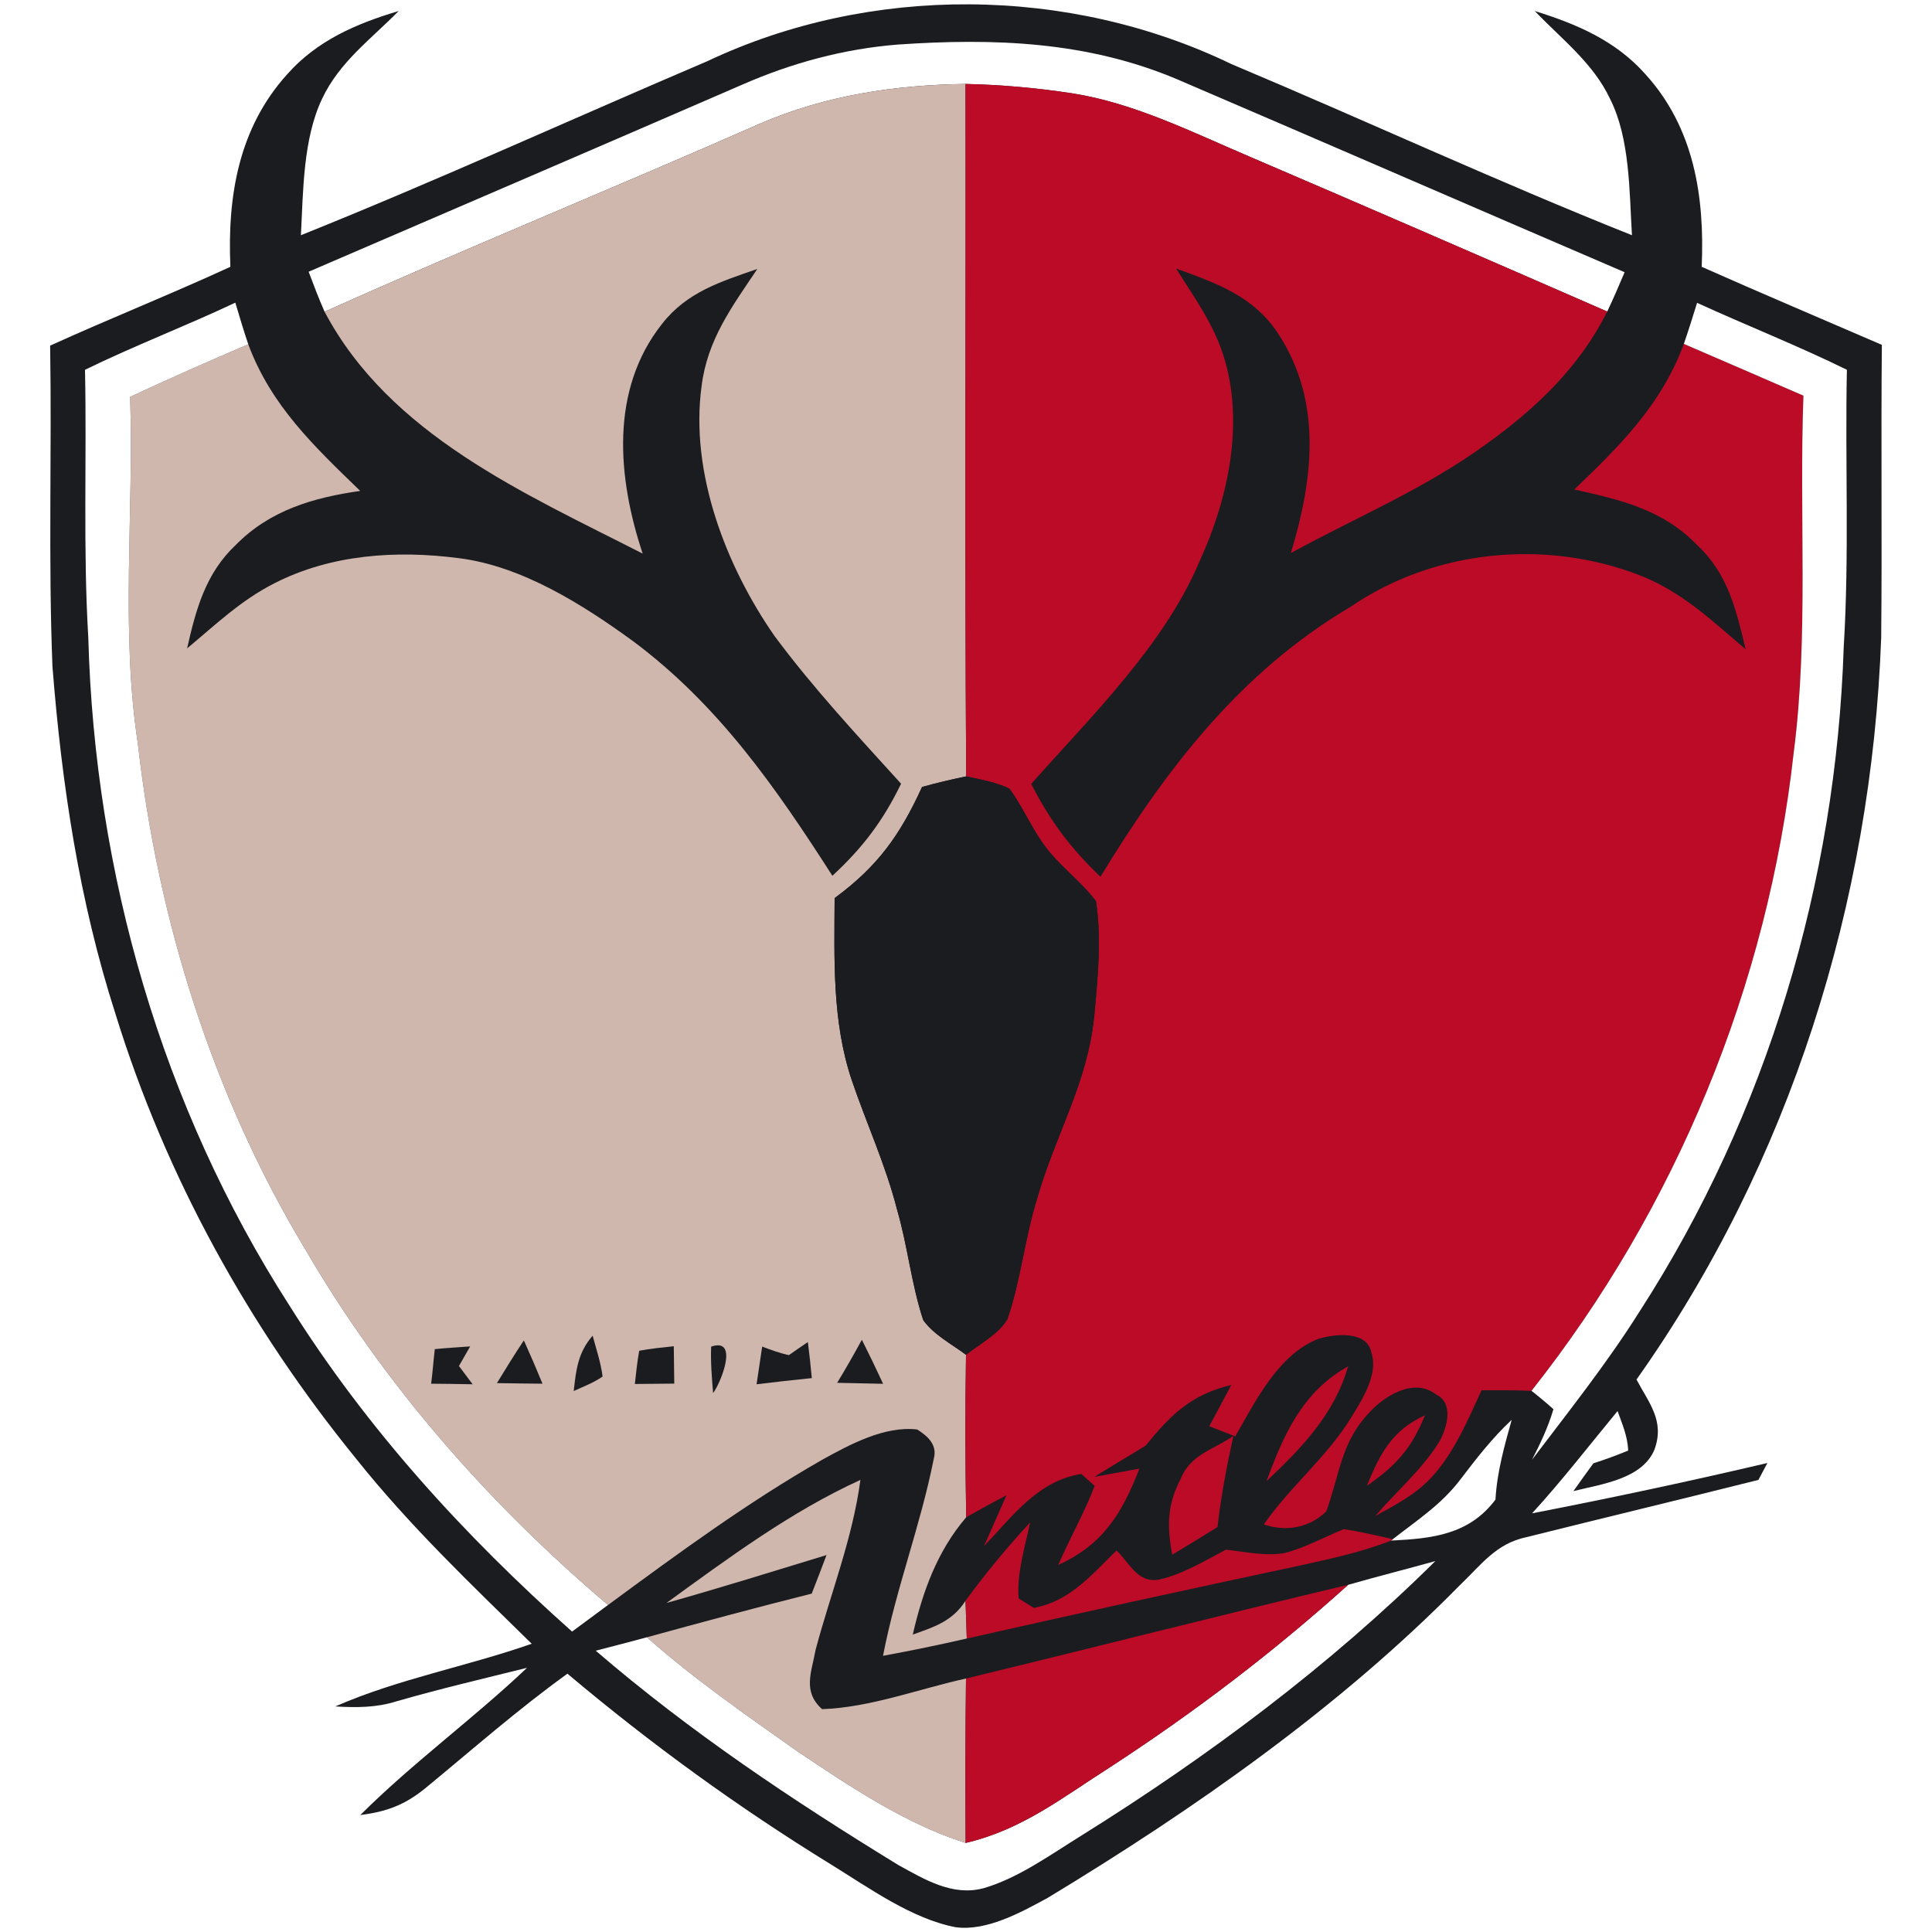 <?xml version="1.0" encoding="UTF-8" standalone="no"?>
<!DOCTYPE svg PUBLIC "-//W3C//DTD SVG 1.1//EN" "http://www.w3.org/Graphics/SVG/1.1/DTD/svg11.dtd">
<svg xmlns="http://www.w3.org/2000/svg" version="1.1" viewBox="0 0 200 200" width="200.0pt" height="200.0pt">
<path d="M 0.00 0.00 L 200.00 0.00 L 200.00 200.00 L 0.00 200.00 L 0.00 0.00 Z" fill="#ffffff" />
<path d="M 41.27 1.14 C 38.38 4.08 35.16 6.39 33.35 10.21 C 31.36 14.38 31.39 19.81 31.15 24.35 C 45.29 18.67 59.19 12.32 73.21 6.34 C 90.10 -1.65 110.68 -1.48 127.49 6.64 C 141.33 12.46 154.99 18.79 168.94 24.35 C 168.66 19.83 168.75 14.34 166.67 10.23 C 164.93 6.53 161.66 4.05 158.88 1.14 C 163.22 2.49 167.24 4.20 170.33 7.68 C 175.38 13.24 176.47 20.35 176.16 27.62 C 182.35 30.37 188.59 33.01 194.81 35.70 C 194.71 45.80 194.84 55.90 194.74 66.00 C 193.74 93.41 185.31 120.36 169.41 142.81 C 170.71 145.26 172.35 147.09 171.27 150.06 C 169.99 153.14 165.71 153.64 162.88 154.36 C 163.56 153.39 164.25 152.43 164.95 151.48 C 166.17 151.09 167.37 150.65 168.55 150.16 C 168.49 148.69 167.94 147.43 167.45 146.07 C 164.52 149.62 161.71 153.26 158.60 156.66 C 166.75 155.08 174.87 153.35 182.96 151.45 C 182.65 152.03 182.34 152.62 182.03 153.20 C 174.02 155.21 166.00 157.13 158.00 159.13 C 154.85 159.79 153.31 162.02 151.11 164.11 C 138.67 176.77 123.59 187.31 108.45 196.47 C 105.69 197.97 102.17 199.92 98.96 199.51 C 94.39 198.65 89.93 195.41 86.01 193.00 C 76.41 187.09 67.36 180.52 58.74 173.26 C 53.62 176.95 48.91 181.10 44.05 185.10 C 41.92 186.84 40.03 187.55 37.30 187.89 C 42.73 182.48 49.00 177.92 54.56 172.65 C 50.05 173.77 45.52 174.83 41.05 176.12 C 38.96 176.78 36.88 176.78 34.71 176.65 C 41.20 173.80 48.35 172.51 55.04 170.16 C 48.75 163.99 42.41 157.96 36.90 151.05 C 25.79 137.40 17.16 121.81 11.96 104.98 C 8.20 93.29 6.39 81.21 5.43 69.00 C 4.99 57.94 5.37 46.85 5.19 35.78 C 11.37 32.97 17.68 30.46 23.85 27.62 C 23.53 20.34 24.69 13.27 29.72 7.70 C 32.82 4.19 36.88 2.45 41.27 1.14 Z" fill="#1b1c20" />
<path d="M 92.98 4.61 C 102.91 3.93 112.55 4.28 121.84 8.20 C 137.30 14.83 152.72 21.54 168.18 28.18 C 167.60 29.54 167.02 30.91 166.38 32.25 C 154.12 26.90 141.85 21.57 129.55 16.30 C 123.53 13.74 117.43 10.66 110.98 9.66 C 107.34 9.10 103.63 8.77 99.95 8.69 C 92.66 8.79 85.47 9.87 78.74 12.77 C 63.74 19.38 48.55 25.56 33.60 32.27 C 33.00 30.91 32.47 29.52 31.95 28.13 C 46.90 21.69 61.86 15.26 76.80 8.78 C 81.94 6.52 87.37 5.05 92.98 4.61 Z" fill="#ffffff" />
<path d="M 99.95 8.69 C 99.99 32.58 99.86 56.48 100.02 80.37 C 98.48 80.69 96.96 81.04 95.45 81.47 C 93.16 86.47 90.86 89.69 86.40 92.97 C 86.37 99.28 86.13 105.70 88.16 111.78 C 89.69 116.29 91.68 120.58 92.86 125.21 C 93.96 128.97 94.34 132.94 95.57 136.65 C 96.63 138.16 98.54 139.15 100.00 140.25 C 99.91 145.85 99.92 151.46 100.02 157.07 C 97.02 160.57 95.51 164.77 94.49 169.21 C 96.74 168.41 98.59 167.83 99.95 165.71 C 99.99 167.01 100.04 168.32 100.08 169.62 C 97.21 170.28 94.32 170.87 91.41 171.41 C 92.74 164.49 95.31 157.87 96.67 150.98 C 97.05 149.57 96.03 148.66 94.95 147.98 C 91.59 147.58 87.98 149.53 85.12 151.11 C 77.39 155.52 70.10 160.88 62.94 166.15 C 50.59 155.67 39.80 143.40 31.63 129.38 C 22.09 113.57 16.35 95.34 14.28 77.03 C 12.47 65.35 13.87 52.99 13.47 41.08 C 17.52 39.20 21.59 37.39 25.70 35.64 C 28.06 42.00 32.54 46.22 37.29 50.82 C 32.43 51.51 27.94 52.82 24.41 56.41 C 21.29 59.34 20.28 63.08 19.37 67.12 C 22.33 64.66 24.93 62.14 28.41 60.38 C 34.27 57.38 41.06 56.94 47.49 57.78 C 54.02 58.59 60.34 62.59 65.57 66.40 C 74.40 73.00 80.29 81.50 86.17 90.66 C 89.31 87.75 91.41 84.98 93.28 81.13 C 88.78 76.17 84.17 71.22 80.18 65.84 C 75.13 58.58 71.41 48.89 72.63 39.96 C 73.23 35.14 75.79 31.73 78.40 27.84 C 74.61 29.16 71.12 30.22 68.54 33.52 C 63.11 40.37 63.92 49.47 66.53 57.31 C 54.32 51.07 40.35 45.02 33.60 32.27 C 48.55 25.56 63.74 19.38 78.74 12.77 C 85.47 9.87 92.66 8.79 99.95 8.69 Z" fill="#cfb7ad" />
<path d="M 99.95 8.69 C 103.63 8.77 107.34 9.10 110.98 9.66 C 117.43 10.66 123.53 13.74 129.55 16.30 C 141.85 21.57 154.12 26.90 166.38 32.25 C 163.52 37.97 159.05 42.23 153.93 45.92 C 147.47 50.62 140.59 53.45 133.63 57.25 C 135.94 49.66 136.91 41.61 132.37 34.62 C 129.81 30.65 125.96 29.33 121.75 27.80 C 123.86 31.16 126.05 34.11 127.00 38.05 C 128.65 44.67 126.97 52.05 124.16 58.14 C 120.52 66.77 112.94 74.17 106.75 81.15 C 108.69 84.96 110.82 87.81 113.92 90.76 C 120.71 79.61 128.40 69.56 139.82 62.81 C 148.44 56.92 159.85 55.80 169.55 59.48 C 174.00 61.16 177.16 64.19 180.71 67.22 C 179.73 63.12 178.86 59.33 175.63 56.37 C 172.10 52.73 167.72 51.73 162.97 50.67 C 167.68 46.17 172.01 41.87 174.31 35.60 C 178.44 37.39 182.57 39.16 186.69 40.96 C 186.23 53.36 187.25 65.85 185.68 77.94 C 183.02 101.94 173.52 125.05 158.54 143.98 C 156.81 143.90 155.10 143.92 153.37 143.92 C 151.90 147.09 150.49 150.51 148.05 153.08 C 146.42 154.78 144.42 155.80 142.38 156.93 C 144.57 154.36 147.37 151.99 149.09 149.08 C 149.82 147.66 150.49 145.24 148.67 144.36 C 146.33 142.52 143.13 144.59 141.52 146.48 C 138.79 149.47 138.63 152.85 137.29 156.46 C 135.54 158.17 133.14 158.59 130.83 157.81 C 133.55 153.89 137.29 150.91 139.83 146.81 C 140.96 144.97 142.72 142.28 141.97 140.05 C 141.54 137.69 138.15 138.09 136.47 138.60 C 132.33 140.20 129.96 145.08 127.87 148.69 C 126.98 148.34 126.08 147.99 125.18 147.64 C 125.95 146.22 126.71 144.80 127.46 143.37 C 123.31 144.36 121.19 146.46 118.60 149.65 C 116.82 150.73 115.04 151.80 113.27 152.89 C 114.83 152.61 116.39 152.32 117.95 152.03 C 116.17 156.63 114.21 159.88 109.55 162.00 C 110.74 159.25 112.25 156.62 113.32 153.82 L 111.94 152.58 C 107.43 153.29 104.83 156.96 101.87 160.04 C 102.65 158.29 103.42 156.55 104.19 154.79 C 102.78 155.52 101.40 156.28 100.02 157.07 C 99.92 151.46 99.91 145.85 100.00 140.25 C 101.39 139.13 103.40 138.11 104.29 136.55 C 105.66 132.57 106.07 128.29 107.31 124.26 C 109.18 117.58 112.55 112.27 113.27 105.23 C 113.63 101.32 114.06 97.18 113.45 93.29 C 112.09 91.46 110.19 90.03 108.72 88.28 C 106.99 86.27 106.03 83.71 104.49 81.64 C 103.11 80.97 101.51 80.69 100.02 80.37 C 99.86 56.48 99.99 32.58 99.95 8.69 Z" fill="#bc0b27" />
<path d="M 24.36 31.33 C 24.79 32.77 25.22 34.22 25.70 35.64 C 21.59 37.39 17.52 39.20 13.47 41.08 C 13.87 52.99 12.47 65.35 14.28 77.03 C 16.35 95.34 22.09 113.57 31.63 129.38 C 39.80 143.40 50.59 155.67 62.94 166.15 C 61.70 167.07 60.46 167.99 59.22 168.90 C 48.02 158.93 37.93 147.86 29.95 135.13 C 16.75 114.57 9.80 90.36 9.14 66.00 C 8.59 56.76 8.99 47.54 8.80 38.28 C 13.91 35.78 19.22 33.76 24.36 31.33 Z" fill="#ffffff" />
<path d="M 175.68 31.35 C 180.84 33.71 186.10 35.78 191.19 38.28 C 190.99 47.84 191.45 57.45 190.86 67.00 C 190.07 91.28 182.94 115.28 169.75 135.73 C 166.36 141.12 162.42 146.06 158.59 151.12 C 159.46 149.43 160.27 147.72 160.81 145.88 C 160.08 145.22 159.32 144.59 158.54 143.98 C 173.52 125.05 183.02 101.94 185.68 77.94 C 187.25 65.85 186.23 53.36 186.69 40.96 C 182.57 39.16 178.44 37.39 174.31 35.60 C 174.80 34.19 175.24 32.77 175.68 31.35 Z" fill="#ffffff" />
<path d="M 95.45 81.47 C 96.96 81.04 98.48 80.69 100.02 80.37 C 101.51 80.69 103.11 80.97 104.49 81.64 C 106.03 83.71 106.99 86.27 108.72 88.28 C 110.19 90.03 112.09 91.46 113.45 93.29 C 114.06 97.18 113.63 101.32 113.27 105.23 C 112.55 112.27 109.18 117.58 107.31 124.26 C 106.07 128.29 105.66 132.57 104.29 136.55 C 103.40 138.11 101.39 139.13 100.00 140.25 C 98.54 139.15 96.63 138.16 95.57 136.65 C 94.34 132.94 93.96 128.97 92.86 125.21 C 91.68 120.58 89.69 116.29 88.16 111.78 C 86.13 105.70 86.37 99.28 86.40 92.97 C 90.86 89.69 93.16 86.47 95.45 81.47 Z" fill="#1b1c20" />
<path d="M 45.01 139.66 C 46.23 139.54 47.45 139.47 48.67 139.38 C 48.28 140.05 47.90 140.73 47.51 141.41 C 47.99 142.04 48.46 142.67 48.93 143.30 C 47.50 143.27 46.06 143.25 44.63 143.24 C 44.79 142.05 44.87 140.85 45.01 139.66 Z" fill="#1b1c20" />
<path d="M 54.23 138.76 C 54.90 140.24 55.54 141.73 56.16 143.24 C 54.59 143.22 53.01 143.21 51.44 143.18 C 52.35 141.69 53.26 140.21 54.23 138.76 Z" fill="#1b1c20" />
<path d="M 61.35 138.27 C 61.72 139.65 62.20 141.07 62.38 142.50 C 61.44 143.15 60.43 143.52 59.39 144.00 C 59.64 141.77 59.83 140.02 61.35 138.27 Z" fill="#1b1c20" />
<path d="M 66.17 139.83 C 67.35 139.60 68.56 139.50 69.75 139.36 C 69.77 140.65 69.78 141.94 69.80 143.23 C 68.44 143.24 67.08 143.25 65.72 143.27 C 65.85 142.13 65.96 140.97 66.17 139.83 Z" fill="#1b1c20" />
<path d="M 73.62 139.40 C 76.56 138.41 74.58 143.23 73.82 144.21 C 73.69 142.60 73.55 141.02 73.62 139.40 Z" fill="#1b1c20" />
<path d="M 81.67 140.28 C 82.32 139.82 82.97 139.37 83.63 138.93 C 83.79 140.17 83.92 141.41 84.04 142.66 C 82.13 142.85 80.23 143.07 78.32 143.30 C 78.51 142.00 78.70 140.70 78.90 139.40 C 79.81 139.74 80.71 140.08 81.67 140.28 Z" fill="#1b1c20" />
<path d="M 89.22 138.69 C 89.98 140.20 90.71 141.72 91.42 143.25 C 89.83 143.22 88.25 143.19 86.66 143.15 C 87.55 141.69 88.40 140.20 89.22 138.69 Z" fill="#1b1c20" />
<path d="M 139.56 141.44 C 138.12 146.42 134.76 149.87 131.11 153.33 C 132.88 148.50 134.85 144.06 139.56 141.44 Z" fill="#bc0b27" />
<path d="M 147.51 146.51 C 146.12 149.95 144.52 151.71 141.50 153.81 C 142.83 150.51 144.12 148.05 147.51 146.51 Z" fill="#bc0b27" />
<path d="M 156.49 146.98 C 155.73 149.71 154.97 152.38 154.81 155.24 C 152.07 158.88 148.26 159.27 144.00 159.48 L 144.18 159.34 C 146.71 157.36 149.19 155.76 151.16 153.18 C 152.82 151.00 154.48 148.85 156.49 146.98 Z" fill="#ffffff" />
<path d="M 127.68 148.65 C 126.99 151.78 126.40 154.90 126.03 158.08 C 124.48 159.05 122.92 160.00 121.35 160.94 C 120.81 158.10 120.81 155.79 122.18 153.19 C 123.19 150.57 125.49 150.14 127.68 148.65 Z" fill="#bc0b27" />
<path d="M 89.07 153.20 C 88.25 159.30 86.00 164.89 84.43 170.79 C 84.02 173.10 83.05 175.09 85.10 176.93 C 90.11 176.76 95.12 174.83 100.00 173.76 C 99.93 179.43 99.93 185.11 99.96 190.78 C 93.79 188.84 87.98 184.94 82.62 181.35 C 77.29 177.59 71.85 173.82 66.97 169.49 C 72.64 167.93 78.33 166.40 84.03 164.97 C 84.55 163.64 85.06 162.31 85.56 160.98 C 80.05 162.66 74.54 164.38 68.99 165.94 C 75.36 161.32 81.88 156.47 89.07 153.20 Z" fill="#cfb7ad" />
<path d="M 139.10 158.30 C 140.80 158.55 142.51 158.95 144.18 159.34 L 144.00 159.48 C 140.81 160.73 137.55 161.40 134.21 162.14 C 122.82 164.57 111.44 167.05 100.08 169.62 C 100.04 168.32 99.99 167.01 99.95 165.71 C 102.04 162.86 104.23 160.20 106.64 157.60 C 106.12 160.10 105.23 162.89 105.45 165.47 L 107.02 166.45 C 110.77 165.76 112.99 163.03 115.58 160.51 C 116.98 161.83 117.76 163.94 120.02 163.51 C 122.41 162.98 124.74 161.56 126.91 160.42 C 128.87 160.64 131.02 161.12 132.98 160.77 C 135.08 160.23 137.09 159.12 139.10 158.30 Z" fill="#bc0b27" />
<path d="M 148.59 161.60 C 137.64 172.44 125.05 181.84 111.99 189.99 C 108.80 191.96 105.43 194.42 101.81 195.47 C 98.58 196.32 95.72 194.56 93.00 193.07 C 82.00 186.33 71.47 179.31 61.67 170.88 C 63.44 170.42 65.21 169.97 66.97 169.49 C 71.85 173.82 77.29 177.59 82.62 181.35 C 87.98 184.94 93.79 188.84 99.96 190.78 C 105.82 189.41 109.99 186.07 114.94 182.92 C 123.65 177.25 131.84 171.01 139.56 164.06 C 142.56 163.20 145.59 162.44 148.59 161.60 Z" fill="#ffffff" />
<path d="M 139.56 164.06 C 131.84 171.01 123.65 177.25 114.94 182.92 C 109.99 186.07 105.82 189.41 99.96 190.78 C 99.93 185.11 99.93 179.43 100.00 173.76 C 113.20 170.56 126.35 167.20 139.56 164.06 Z" fill="#bc0b27" />
</svg>